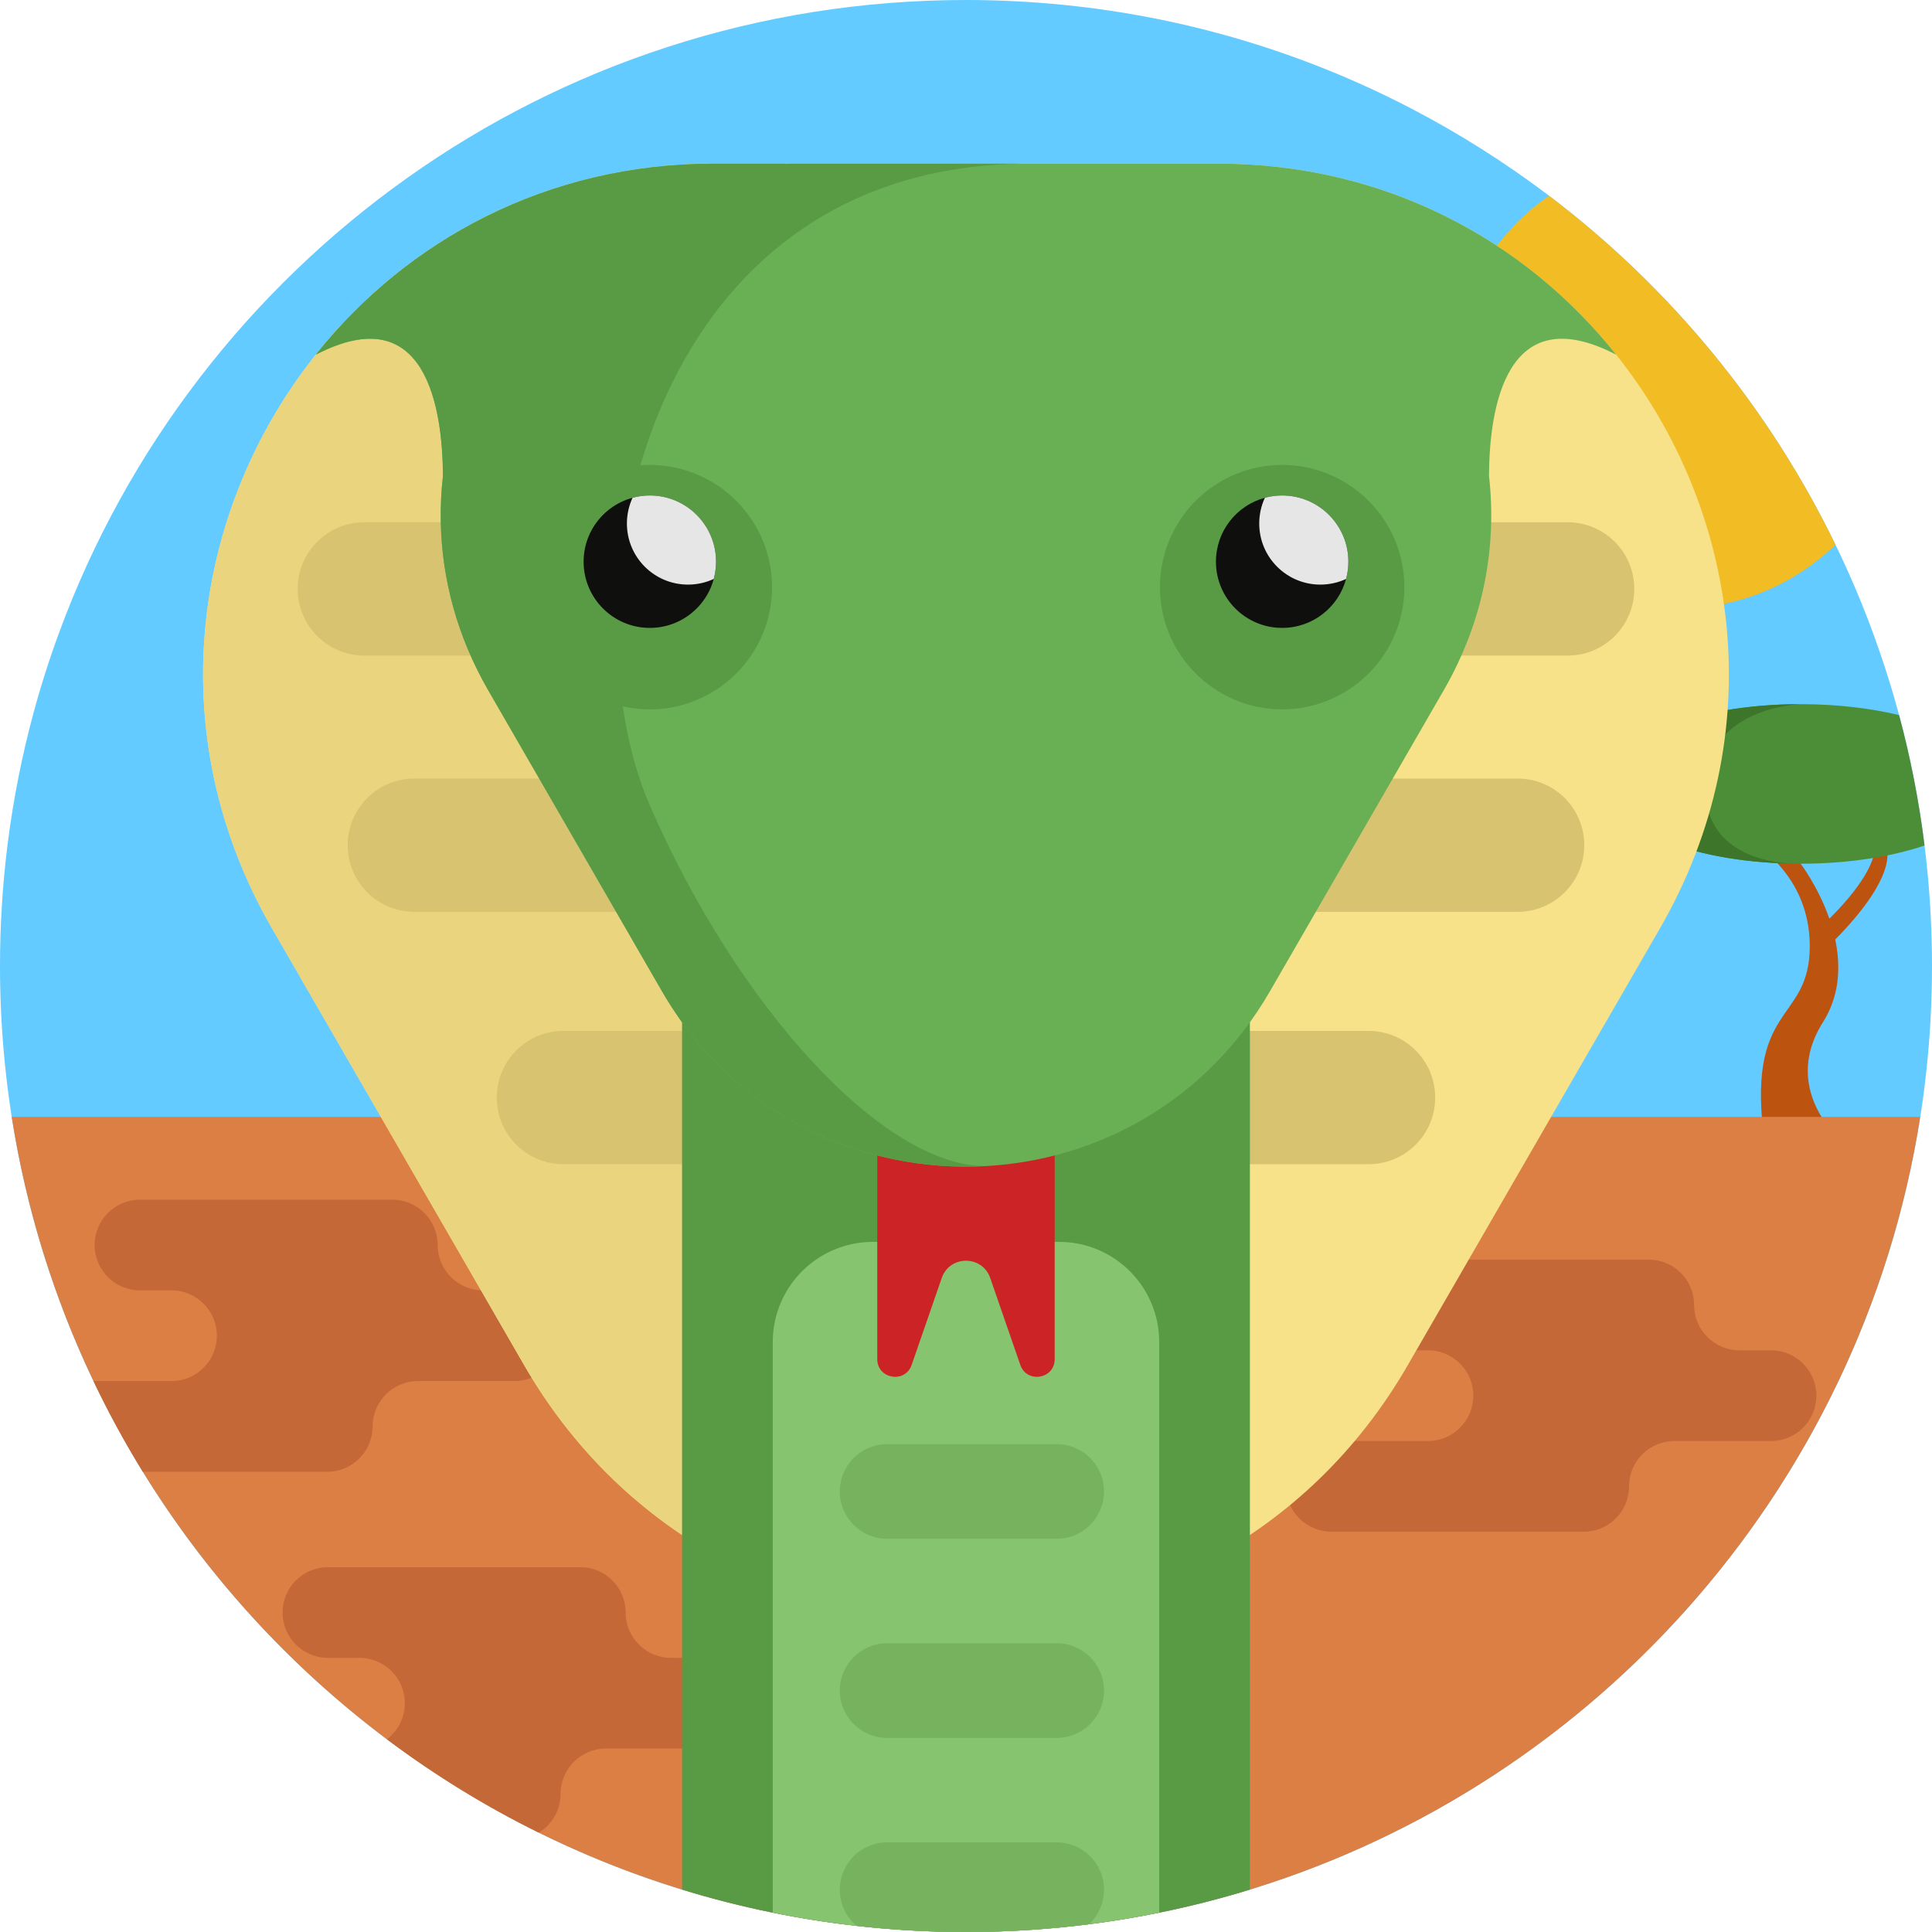 <?xml version="1.0" encoding="iso-8859-1"?>
<!-- Generator: Adobe Illustrator 19.0.0, SVG Export Plug-In . SVG Version: 6.00 Build 0)  -->
<svg version="1.1" id="Capa_1" xmlns="http://www.w3.org/2000/svg" xmlns:xlink="http://www.w3.org/1999/xlink" x="0px" y="0px"
	 viewBox="0 0 512 512" style="enable-background:new 0 0 512 512;" xml:space="preserve">
<path style="fill:#63CBFF;" d="M512,256c0,73.749-31.18,140.204-81.084,186.911c-20.072,18.798-43.165,34.388-68.472,45.975
	C330.031,503.735,293.982,512,256,512C114.615,512,0,397.385,0,256c0-10.815,0.669-21.473,1.975-31.932
	c0.784-6.28,1.787-12.487,3.02-18.61c1.076-5.381,2.32-10.7,3.73-15.956c1.996-7.429,4.315-14.733,6.949-21.88
	C51.66,69.778,145.68,0,256,0c8.798,0,17.502,0.449,26.081,1.317c32.705,3.302,63.592,12.769,91.491,27.22
	c12.999,6.74,25.349,14.555,36.937,23.333c32.037,24.294,58.19,55.965,75.912,92.484c5.047,10.376,9.404,21.149,13.019,32.256
	c2.623,8.025,4.859,16.227,6.677,24.586C509.973,218.854,512,237.192,512,256z"/>
<path style="fill:#F2BC24;" d="M486.421,144.353c-10.794,10.48-25.527,16.927-41.765,16.927c-33.155,0-60.04-26.875-60.04-60.029
	c0-20.47,10.25-38.546,25.893-49.382C442.546,76.163,468.699,107.833,486.421,144.353z"/>
<g>
	<path style="fill:#BC5410;" d="M461.497,221.453c0,0,18.111,8.359,18.111,29.257s-17.415,14.629-11.842,52.942h21.595
		c0,0-18.111-13.932-6.269-32.74c11.842-18.808-5.903-42.02-5.903-42.02"/>
	<path style="fill:#BC5410;" d="M499.938,224.941c0,0,3.38,7.08-14.228,24.689l-4.011-3.275c0,0,13.525-11.647,15.122-20.801"/>
</g>
<path style="fill:#4C8E37;" d="M510.025,224.068c-8.913,3.009-20.365,4.827-32.841,4.827c-0.69,0-1.379-0.01-2.058-0.021
	c-0.104,0-0.209,0-0.313-0.01c-27.408-0.502-49.236-9.759-49.236-21.117c0-11.672,23.103-21.138,51.607-21.138
	c9.519,0,18.442,1.055,26.091,2.894C506.295,200.735,508.562,212.281,510.025,224.068z"/>
<path style="fill:#DB7F45;" d="M508.876,295.988c-7.805,49.737-29.926,94.73-62.025,130.612
	c-15.997,17.899-34.482,33.531-54.909,46.352C352.549,497.695,305.946,512,255.99,512c-40.647,0-79.078-9.467-113.215-26.342
	c-14.211-7.011-27.669-15.308-40.239-24.733c-25.757-19.32-47.752-43.384-64.679-70.896c-4.775-7.743-9.153-15.767-13.082-24.033
	C14.378,344.179,6.98,320.669,3.103,295.988H508.876z"/>
<g>
	<path style="fill:#C46837;" d="M148.376,353.98c0,6.635-5.381,12.016-12.016,12.016h-25.6c-3.323,0-6.322,1.348-8.495,3.521
		c-2.173,2.173-3.521,5.172-3.521,8.495c0,6.635-5.381,12.016-12.016,12.016h-48.87c-4.775-7.743-9.153-15.767-13.082-24.033h20.679
		c3.323,0,6.322-1.348,8.495-3.521c2.173-2.173,3.521-5.172,3.521-8.495c0-6.635-5.381-12.016-12.016-12.016h-8.359
		c-3.323,0-6.322-1.348-8.495-3.521c-2.173-2.173-3.521-5.172-3.521-8.495c0-6.635,5.381-12.016,12.016-12.016h66.873
		c6.635,0,12.016,5.381,12.016,12.016c0,6.635,5.381,12.016,12.016,12.016h8.359c3.323,0,6.322,1.348,8.495,3.521
		C147.028,347.658,148.376,350.657,148.376,353.98z"/>
	<path style="fill:#C46837;" d="M448.958,345.831L448.958,345.831c0-6.636-5.38-12.016-12.016-12.016h-66.873
		c-6.636,0-12.016,5.38-12.016,12.016l0,0c0,6.636,5.38,12.016,12.016,12.016h8.359c6.636,0,12.016,5.38,12.016,12.016l0,0
		c0,6.636-5.38,12.016-12.016,12.016h-25.6c-6.636,0-12.016,5.38-12.016,12.016l0,0c0,6.636,5.38,12.016,12.016,12.016h66.873
		c6.636,0,12.016-5.38,12.016-12.016l0,0c0-6.636,5.38-12.016,12.016-12.016h25.6c6.636,0,12.016-5.38,12.016-12.016l0,0
		c0-6.636-5.38-12.016-12.016-12.016h-8.359C454.338,357.847,448.958,352.467,448.958,345.831z"/>
	<path style="fill:#C46837;" d="M198.186,451.365c0,6.635-5.381,12.016-12.016,12.016h-25.6c-3.312,0-6.322,1.348-8.495,3.521
		s-3.521,5.172-3.521,8.495c0,4.347-2.309,8.161-5.778,10.261c-14.211-7.011-27.669-15.308-40.239-24.733
		c0.428-0.324,0.836-0.679,1.223-1.066c2.173-2.173,3.521-5.172,3.521-8.495c0-6.635-5.381-12.016-12.016-12.016h-8.359
		c-3.312,0-6.322-1.348-8.495-3.521c-2.173-2.173-3.521-5.172-3.521-8.495c0-6.635,5.381-12.016,12.016-12.016h66.873
		c6.635,0,12.016,5.381,12.016,12.016s5.381,12.016,12.016,12.016h8.359c3.312,0,6.322,1.348,8.495,3.521
		C196.838,445.043,198.186,448.042,198.186,451.365z"/>
</g>
<path style="fill:#3D752A;" d="M474.812,228.864c-27.408-0.502-49.236-9.759-49.236-21.117c0-11.672,23.103-21.138,51.607-21.138
	c0,0-25.266,0.711-25.266,22.131C451.918,226.105,468.511,228.561,474.812,228.864z"/>
<path style="fill:#F7E28A;" d="M439.871,246.093l-66.832,115.754c-26.405,45.746-72.923,68.263-119.129,67.553
	c-44.816-0.679-89.339-23.197-114.96-67.553L72.129,246.093C20.104,155.992,85.128,43.373,189.168,43.373h133.653
	c44.199,0,81.356,20.323,105.482,50.625h0.01C460.988,135,469.786,194.266,439.871,246.093z"/>
<path style="fill:#EAD47E;" d="M253.91,43.373V429.4c-44.816-0.679-89.339-23.197-114.96-67.553L72.129,246.093
	C20.104,155.992,85.128,43.373,189.168,43.373L253.91,43.373L253.91,43.373z"/>
<g>
	<path style="fill:#D8C470;" d="M415.442,173.734H96.552c-9.756,0-17.665-7.909-17.665-17.665l0,0
		c0-9.756,7.909-17.665,17.665-17.665h318.89c9.756,0,17.665,7.909,17.665,17.665l0,0
		C433.107,165.825,425.198,173.734,415.442,173.734z"/>
	<path style="fill:#D8C470;" d="M402.183,241.652H109.809c-9.756,0-17.665-7.909-17.665-17.665l0,0
		c0-9.756,7.909-17.665,17.665-17.665h292.374c9.756,0,17.665,7.909,17.665,17.665l0,0
		C419.849,233.744,411.94,241.652,402.183,241.652z"/>
	<path style="fill:#D8C470;" d="M362.678,308.526H149.316c-9.756,0-17.665-7.909-17.665-17.665l0,0
		c0-9.756,7.909-17.665,17.665-17.665h213.362c9.756,0,17.665,7.909,17.665,17.665l0,0
		C380.343,300.617,372.434,308.526,362.678,308.526z"/>
</g>
<path style="fill:#599B45;" d="M331.233,240.609v260.159c-7.858,2.414-15.872,4.462-24.033,6.113
	c-6.123,1.243-12.319,2.267-18.589,3.062C277.932,511.3,267.045,512,256,512c-9.801,0-19.477-0.554-28.985-1.63
	c-7.513-0.836-14.921-2.006-22.225-3.5c-8.161-1.651-16.175-3.689-24.033-6.102V240.609H331.233z"/>
<path style="fill:#86C470;" d="M307.2,355.652V506.88c-6.123,1.243-12.319,2.267-18.589,3.062C277.932,511.3,267.045,512,256,512
	c-9.801,0-19.477-0.554-28.985-1.63c-7.513-0.836-14.921-2.006-22.225-3.5V355.652c0-14.66,11.891-26.54,26.54-26.54h49.33
	C295.319,329.112,307.2,340.992,307.2,355.652z"/>
<path style="fill:#CC2326;" d="M270.391,361.713l-7.972-23.03c-2.112-6.1-10.738-6.1-12.85,0l-7.972,23.03
	c-1.728,4.994-9.114,3.752-9.114-1.533v-76.629h47.02v76.629C279.505,365.466,272.12,366.707,270.391,361.713z"/>
<path style="fill:#69AF54;" d="M428.304,93.998c-29.278-15.214-33.604,14.221-33.708,32.099
	c2.152,18.693-1.379,38.452-12.006,56.853l-46.007,79.694c-16.886,29.247-45.704,44.711-75.212,46.373
	c-33.092,1.881-67.03-13.584-85.964-46.373L129.4,182.95c-4.159-7.199-7.231-14.608-9.3-22.079
	c-2.069-7.471-3.135-15.015-3.281-22.465c-0.084-4.127,0.104-8.223,0.575-12.278c-0.104-17.868-4.42-47.355-33.708-32.131
	c24.127-30.302,61.283-50.625,105.482-50.625h19.059l-0.021,0.031c0.585-0.01,1.181-0.031,1.776-0.031h92.024
	c0.596,0,1.191,0.021,1.776,0.031l-0.021-0.031h19.059C367.02,43.373,404.177,63.696,428.304,93.998z"/>
<g>
	<path style="fill:#599B45;" d="M261.151,309.017h0.219c-33.092,1.881-67.03-13.584-85.964-46.373L129.4,182.95
		c-4.159-7.199-7.231-14.608-9.3-22.079c-2.069-7.471-3.135-15.015-3.281-22.465c-0.084-4.127,0.104-8.223,0.575-12.278
		c-0.104-17.868-4.42-47.355-33.708-32.131c24.127-30.302,61.283-50.625,105.482-50.625h19.059l-0.021,0.031
		c0.585-0.01,1.181-0.031,1.776-0.031h62.736c-103.445,0-123.695,116.778-100.509,170.068S233.911,309.017,261.151,309.017z"/>
	<path style="fill:#599B45;" d="M339.783,187.993c-17.86,0-32.391-14.53-32.391-32.391c0-14.62,9.852-27.48,23.96-31.275
		c2.762-0.742,5.596-1.117,8.431-1.117c17.86,0,32.391,14.53,32.391,32.391c0,2.835-0.375,5.669-1.116,8.426
		C367.264,178.14,354.403,187.993,339.783,187.993z"/>
	<path style="fill:#599B45;" d="M172.21,187.993c-17.86,0-32.391-14.53-32.391-32.391c0-14.62,9.852-27.48,23.96-31.275
		c2.762-0.742,5.596-1.117,8.431-1.117c17.86,0,32.391,14.53,32.391,32.391c0,2.835-0.375,5.669-1.116,8.426
		C199.69,178.14,186.83,187.993,172.21,187.993z"/>
</g>
<g>
	<path style="fill:#0F0F0E;" d="M357.328,148.853c0,1.579-0.216,3.118-0.607,4.576c-2.011,7.477-8.826,12.97-16.938,12.97
		c-9.69,0-17.545-7.854-17.545-17.545c0-8.112,5.493-14.926,12.97-16.938c1.458-0.392,2.996-0.607,4.576-0.607
		C349.473,131.308,357.328,139.163,357.328,148.853z"/>
	<circle style="fill:#0F0F0E;" cx="172.21" cy="148.856" r="17.545"/>
</g>
<g>
	<path style="fill:#E6E6E6;" d="M357.328,148.853c0,1.579-0.216,3.118-0.607,4.576c-2.065,0.958-4.386,1.498-6.816,1.498
		c-8.949,0-16.196-7.247-16.196-16.196c0-2.429,0.54-4.751,1.498-6.816c1.458-0.392,2.996-0.607,4.576-0.607
		C349.473,131.308,357.328,139.163,357.328,148.853z"/>
	<path style="fill:#E6E6E6;" d="M189.756,148.853c0,1.579-0.216,3.118-0.607,4.576c-2.065,0.958-4.386,1.498-6.816,1.498
		c-8.949,0-16.196-7.247-16.196-16.196c0-2.429,0.54-4.751,1.498-6.816c1.458-0.392,2.996-0.607,4.576-0.607
		C181.9,131.308,189.756,139.163,189.756,148.853z"/>
</g>
<g>
	<path style="fill:#77B25E;" d="M280.033,407.791h-44.931c-6.925,0-12.539-5.614-12.539-12.539l0,0
		c0-6.925,5.614-12.539,12.539-12.539h44.931c6.925,0,12.539,5.614,12.539,12.539l0,0
		C292.571,402.177,286.957,407.791,280.033,407.791z"/>
	<path style="fill:#77B25E;" d="M280.033,460.559h-44.931c-6.925,0-12.539-5.614-12.539-12.539l0,0
		c0-6.925,5.614-12.539,12.539-12.539h44.931c6.925,0,12.539,5.614,12.539,12.539l0,0
		C292.571,454.945,286.957,460.559,280.033,460.559z"/>
	<path style="fill:#77B25E;" d="M292.571,500.788c0,3.469-1.4,6.604-3.668,8.871c-0.094,0.094-0.188,0.188-0.293,0.282
		C277.932,511.3,267.045,512,256,512c-9.801,0-19.477-0.554-28.985-1.63c-2.717-2.299-4.451-5.736-4.451-9.582
		c0-3.469,1.4-6.604,3.668-8.871c2.267-2.267,5.402-3.668,8.871-3.668h44.931C286.96,488.249,292.571,493.861,292.571,500.788z"/>
</g>
<g>
</g>
<g>
</g>
<g>
</g>
<g>
</g>
<g>
</g>
<g>
</g>
<g>
</g>
<g>
</g>
<g>
</g>
<g>
</g>
<g>
</g>
<g>
</g>
<g>
</g>
<g>
</g>
<g>
</g>
</svg>
